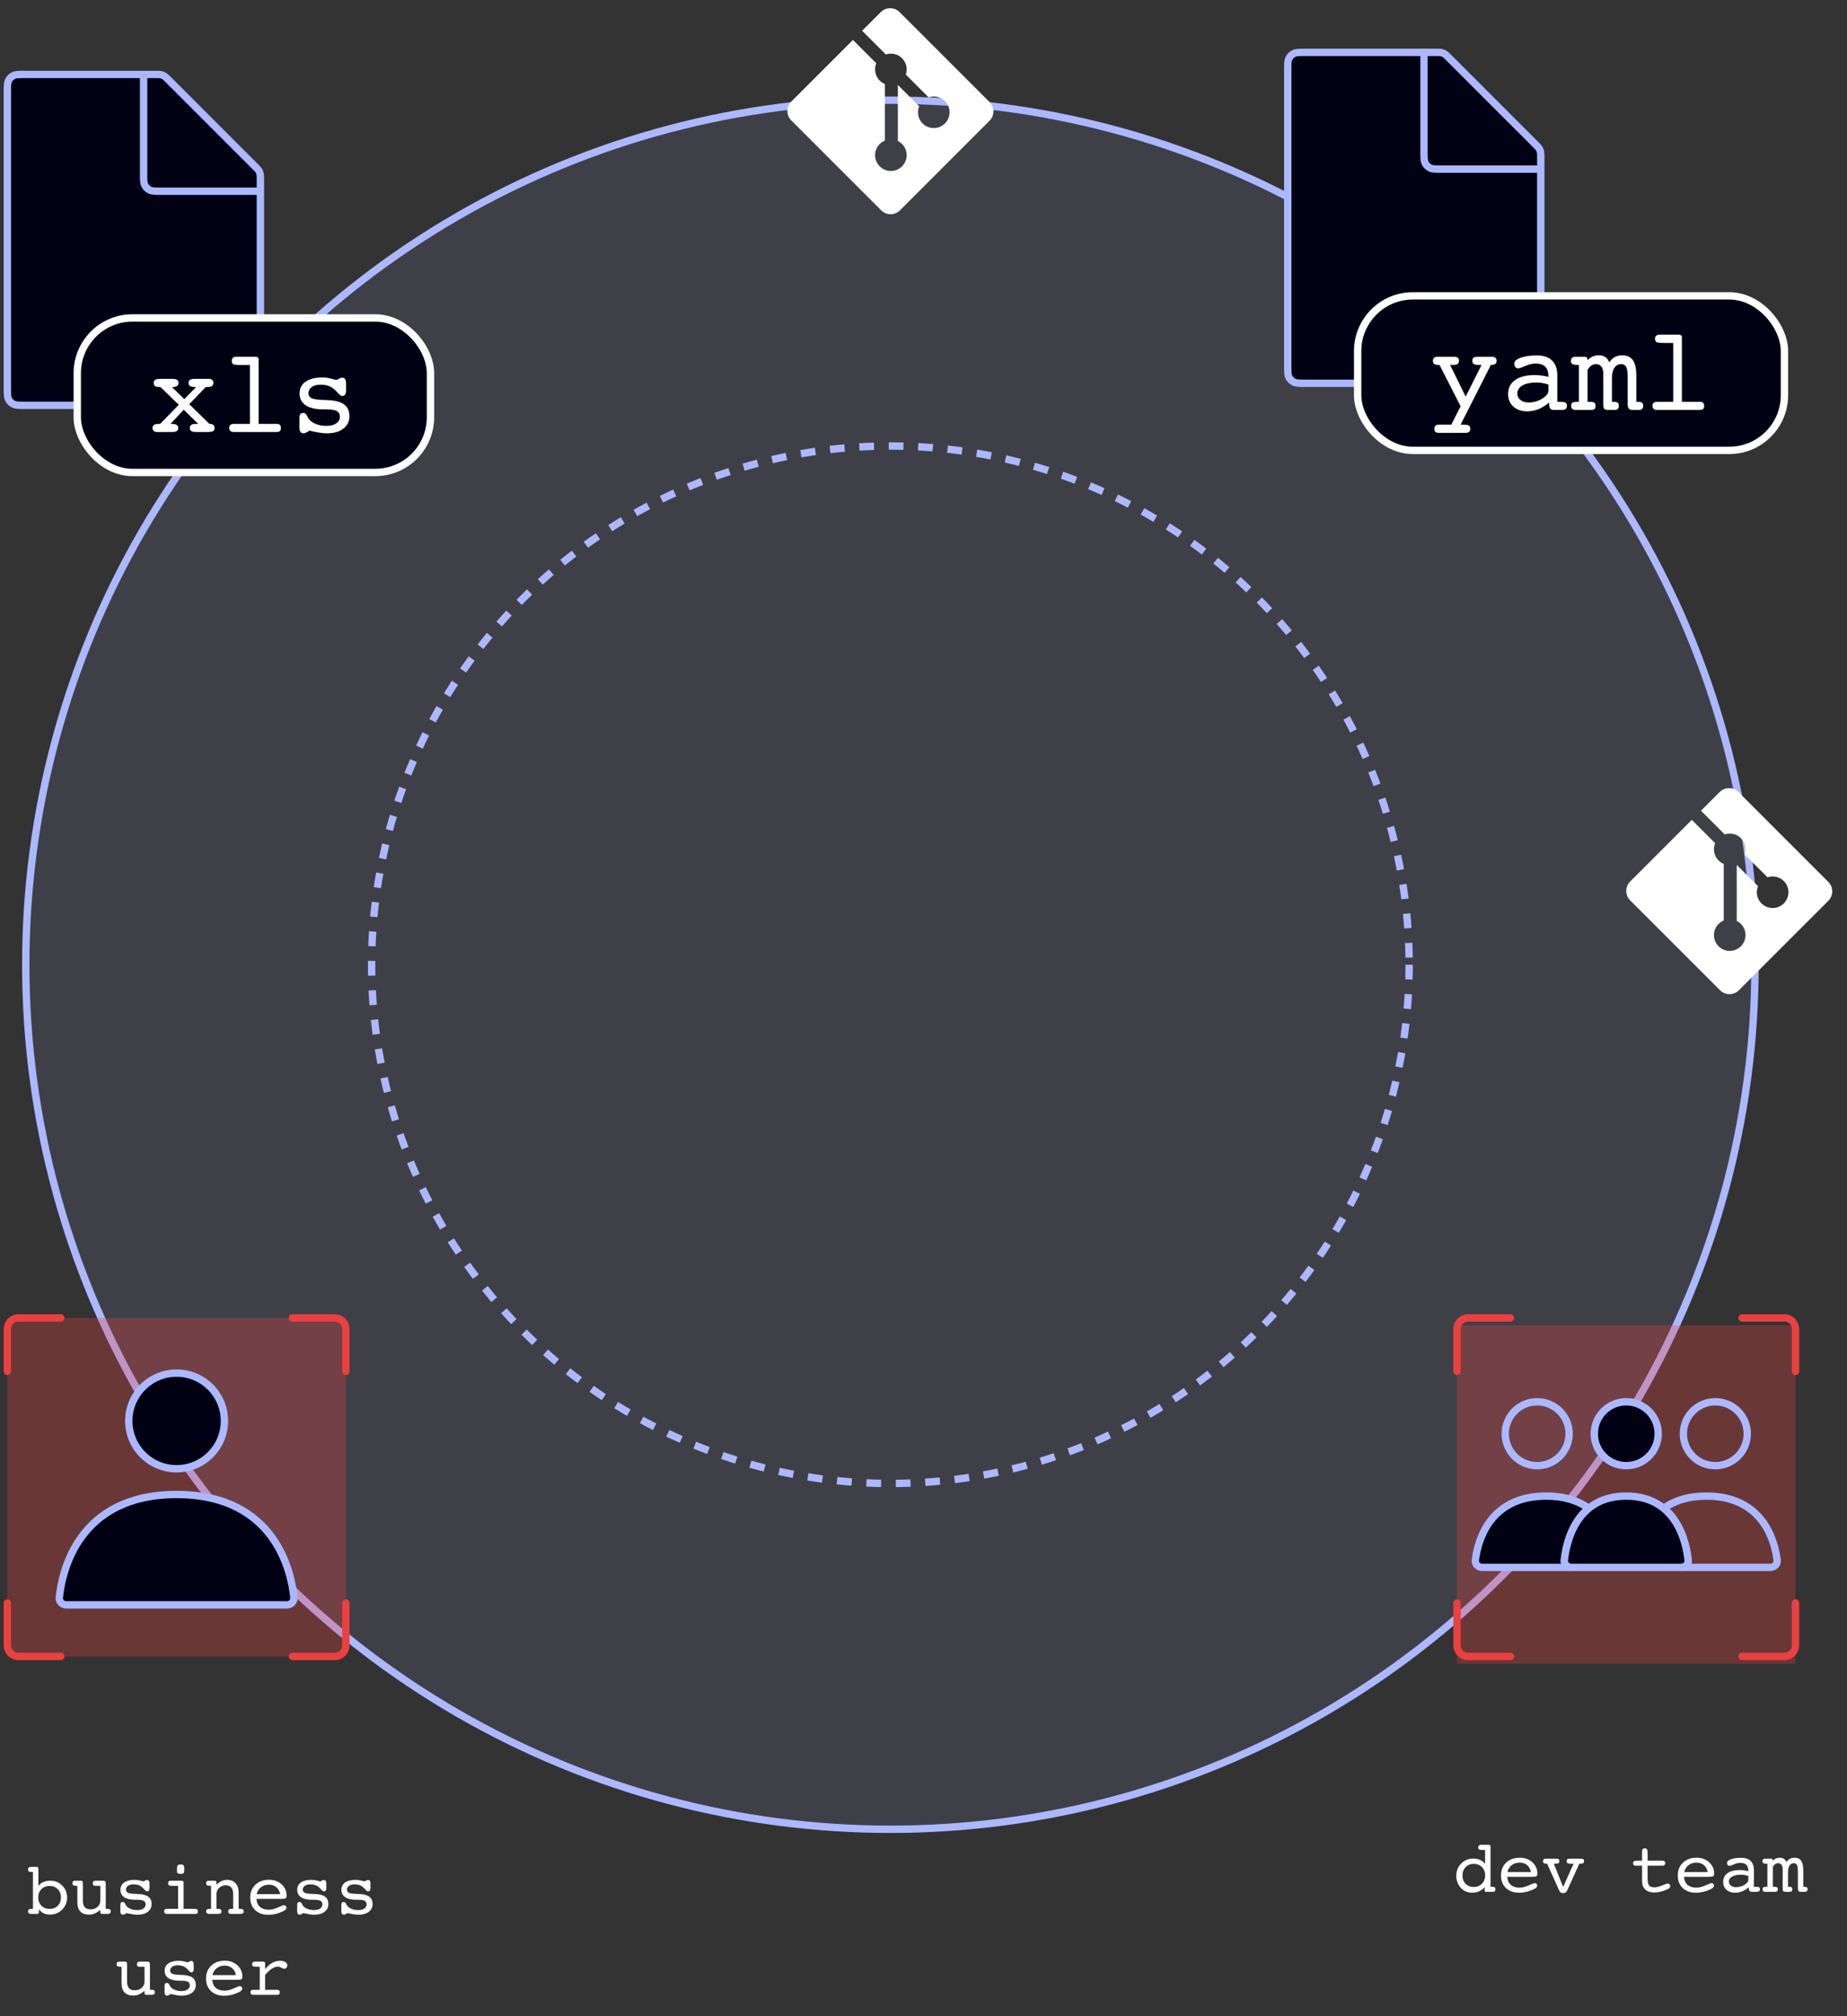 <svg width="251" height="274" viewBox="0 0 251 274" fill="none" xmlns="http://www.w3.org/2000/svg">
<rect x="0" y="0" width="251" height="274" fill="#333333" stroke="none"/>
<circle cx="121" cy="131.116" r="117.5" fill="#ABB8FF" fill-opacity="0.1" stroke="#ABB8FF"/>
<circle cx="121" cy="131.116" r="70.5" stroke="#ABB8FF" stroke-dasharray="2 2"/>
<rect x="198" y="180.116" width="46" height="46" fill="#EA4040" fill-opacity="0.3"/>
<path d="M225.342 194.856C225.342 197.255 223.398 199.199 221 199.199C218.602 199.199 216.658 197.255 216.658 194.856C216.658 192.457 218.602 190.513 221 190.513C223.398 190.513 225.342 192.457 225.342 194.856Z" fill="#020013" stroke="#ABB8FF" stroke-linecap="round"/>
<path d="M229.345 192.684C229.921 191.687 230.869 190.959 231.981 190.661C233.094 190.363 234.279 190.519 235.276 191.095C236.274 191.671 237.001 192.619 237.299 193.732C237.597 194.844 237.441 196.03 236.866 197.027C236.29 198.025 235.341 198.753 234.229 199.051C233.117 199.349 231.932 199.193 230.934 198.617C229.937 198.041 229.209 197.093 228.911 195.98C228.613 194.867 228.769 193.682 229.345 192.684L229.345 192.684Z" stroke="#ABB8FF"/>
<path d="M205.134 192.684C205.71 191.687 206.659 190.959 207.771 190.661C208.883 190.363 210.068 190.519 211.066 191.095C212.063 191.671 212.791 192.619 213.089 193.732C213.387 194.844 213.231 196.03 212.655 197.027C212.079 198.025 211.131 198.753 210.019 199.051C208.906 199.349 207.721 199.193 206.724 198.617C205.726 198.041 204.999 197.093 204.701 195.98C204.403 194.867 204.559 193.682 205.134 192.684L205.134 192.684Z" stroke="#ABB8FF"/>
<path d="M241.503 212.025L241.007 212.086L241.503 212.025ZM226.084 204.991L225.794 204.584L225.261 204.964L225.768 205.378L226.084 204.991ZM229.407 212.024L229.904 211.97L229.407 212.024ZM240.579 212.517H228.474V213.517H240.579V212.517ZM241.007 212.086C241.034 212.301 240.867 212.517 240.579 212.517V213.517C241.395 213.517 242.108 212.844 241.999 211.963L241.007 212.086ZM231.895 203.831C235.618 203.831 237.796 205.313 239.095 207.051C240.414 208.816 240.859 210.89 241.007 212.086L241.999 211.963C241.842 210.69 241.364 208.417 239.896 206.452C238.408 204.462 235.934 202.831 231.895 202.831V203.831ZM226.375 205.398C227.665 204.476 229.439 203.831 231.895 203.831V202.831C229.253 202.831 227.271 203.529 225.794 204.584L226.375 205.398ZM225.768 205.378C228.082 207.268 228.733 210.441 228.91 212.078L229.904 211.97C229.722 210.288 229.039 206.759 226.4 204.604L225.768 205.378ZM228.91 212.078C228.934 212.3 228.76 212.517 228.474 212.517V213.517C229.292 213.517 229.999 212.846 229.904 211.97L228.91 212.078Z" fill="#ABB8FF"/>
<path fill-rule="evenodd" clip-rule="evenodd" d="M215.916 204.991C214.532 204.002 212.654 203.331 210.105 203.331C202.343 203.331 200.802 209.555 200.497 212.025C200.429 212.573 200.869 213.017 201.421 213.017H213.526C212.974 213.017 212.533 212.573 212.593 212.024C212.772 210.365 213.44 207.013 215.916 204.991Z" fill="#020013"/>
<path d="M215.916 204.991L216.232 205.378L216.739 204.964L216.207 204.584L215.916 204.991ZM200.497 212.025L200.993 212.086L200.497 212.025ZM212.593 212.024L213.09 212.078L212.593 212.024ZM210.105 203.831C212.561 203.831 214.335 204.476 215.625 205.398L216.207 204.584C214.729 203.529 212.747 202.831 210.105 202.831V203.831ZM200.993 212.086C201.141 210.89 201.586 208.816 202.905 207.051C204.205 205.313 206.382 203.831 210.105 203.831V202.831C206.066 202.831 203.592 204.462 202.104 206.452C200.636 208.417 200.158 210.69 200.001 211.963L200.993 212.086ZM201.421 212.517C201.133 212.517 200.966 212.301 200.993 212.086L200.001 211.963C199.892 212.844 200.605 213.517 201.421 213.517V212.517ZM213.526 212.517H201.421V213.517H213.526V212.517ZM213.526 212.517C213.24 212.517 213.066 212.3 213.09 212.078L212.096 211.97C212.001 212.846 212.709 213.517 213.526 213.517V212.517ZM213.09 212.078C213.267 210.441 213.918 207.268 216.232 205.378L215.6 204.604C212.961 206.759 212.278 210.288 212.096 211.97L213.09 212.078Z" fill="#ABB8FF"/>
<path d="M221 203.331C227.792 203.331 229.14 209.553 229.407 212.024C229.467 212.573 229.026 213.017 228.474 213.017H213.526C212.974 213.017 212.533 212.573 212.593 212.024C212.86 209.553 214.208 203.331 221 203.331Z" fill="#020013" stroke="#ABB8FF" stroke-linecap="round"/>
<path d="M236.737 225.125H242.5C243.328 225.125 244 224.453 244 223.625V217.86" stroke="#EA4040" stroke-linecap="round"/>
<path d="M236.737 179.116H242.5C243.328 179.116 244 179.788 244 180.616V186.381" stroke="#EA4040" stroke-linecap="round"/>
<path d="M205.263 225.125H199.5C198.672 225.125 198 224.453 198 223.625V217.86" stroke="#EA4040" stroke-linecap="round"/>
<path d="M205.263 179.116H199.5C198.672 179.116 198 179.788 198 180.616V186.381" stroke="#EA4040" stroke-linecap="round"/>
<rect x="1" y="179.116" width="46" height="46" fill="#EA4040" fill-opacity="0.3"/>
<circle cx="24" cy="193.116" r="6.5" fill="#020013" stroke="#ABB8FF" stroke-linecap="round"/>
<path d="M24 203.116C37.483 203.116 39.604 213.768 39.938 217.119C39.992 217.669 39.552 218.116 39 218.116H9C8.448 218.116 8.008 217.669 8.062 217.119C8.396 213.768 10.517 203.116 24 203.116Z" fill="#020013" stroke="#ABB8FF" stroke-linecap="round"/>
<path d="M39.737 225.125H45.5C46.328 225.125 47 224.453 47 223.625V217.86" stroke="#EA4040" stroke-linecap="round"/>
<path d="M39.737 179.116H45.5C46.328 179.116 47 179.788 47 180.616V186.381" stroke="#EA4040" stroke-linecap="round"/>
<path d="M8.263 225.125H2.5C1.672 225.125 1 224.453 1 223.625V217.86" stroke="#EA4040" stroke-linecap="round"/>
<path d="M8.263 179.116H2.5C1.672 179.116 1 179.788 1 180.616V186.381" stroke="#EA4040" stroke-linecap="round"/>
<path d="M1 12.516C1 11.676 1 11.256 1.163 10.935C1.307 10.653 1.537 10.423 1.819 10.28C2.14 10.116 2.56 10.116 3.4 10.116H21.166C21.533 10.116 21.716 10.116 21.889 10.158C22.042 10.194 22.188 10.255 22.322 10.337C22.474 10.43 22.604 10.56 22.863 10.819L34.682 22.641C34.941 22.9 35.071 23.03 35.164 23.181C35.246 23.315 35.307 23.462 35.343 23.615C35.385 23.787 35.385 23.971 35.385 24.337V52.689C35.385 53.529 35.385 53.95 35.221 54.27C35.078 54.553 34.848 54.782 34.566 54.926C34.245 55.089 33.825 55.089 32.985 55.089H3.4C2.56 55.089 2.14 55.089 1.819 54.926C1.537 54.782 1.307 54.553 1.163 54.27C1 53.95 1 53.529 1 52.689V12.516Z" fill="#020013" stroke="#ABB8FF"/>
<path d="M19.515 10.116V23.589C19.515 24.429 19.515 24.849 19.678 25.17C19.822 25.452 20.052 25.682 20.334 25.826C20.655 25.989 21.075 25.989 21.915 25.989H35.385" stroke="#ABB8FF"/>
<rect x="10.5" y="43.211" width="48" height="21" rx="7.5" fill="#020013"/>
<path d="M23.172 57.609H23.398C23.659 57.609 23.862 57.659 24.008 57.758C24.154 57.852 24.227 57.987 24.227 58.164C24.227 58.352 24.162 58.489 24.031 58.578C23.906 58.667 23.706 58.711 23.43 58.711H21.273C21.117 58.711 20.987 58.659 20.883 58.555C20.779 58.45 20.727 58.32 20.727 58.164C20.727 57.971 20.797 57.831 20.938 57.742C21.078 57.654 21.302 57.609 21.609 57.609H21.766L24.297 55.016L21.812 52.602H21.703C21.401 52.602 21.19 52.562 21.07 52.484C20.956 52.401 20.898 52.258 20.898 52.055C20.898 51.841 20.963 51.695 21.094 51.617C21.229 51.534 21.484 51.492 21.859 51.492H23.461C23.742 51.492 23.945 51.539 24.07 51.633C24.201 51.721 24.266 51.862 24.266 52.055C24.266 52.232 24.193 52.367 24.047 52.461C23.906 52.555 23.701 52.602 23.43 52.602H23.367L25.047 54.25L26.648 52.602H26.484C26.193 52.602 25.977 52.56 25.836 52.477C25.695 52.388 25.625 52.252 25.625 52.07C25.625 51.867 25.688 51.721 25.812 51.633C25.938 51.539 26.141 51.492 26.422 51.492H28.453C28.615 51.492 28.745 51.544 28.844 51.648C28.948 51.747 29 51.877 29 52.039C29 52.232 28.935 52.375 28.805 52.469C28.674 52.557 28.466 52.602 28.18 52.602H27.961L25.719 54.937L28.453 57.609H28.531C28.729 57.609 28.883 57.659 28.992 57.758C29.102 57.852 29.156 57.987 29.156 58.164C29.156 58.372 29.094 58.516 28.969 58.594C28.844 58.672 28.586 58.711 28.195 58.711H26.602C26.326 58.711 26.122 58.667 25.992 58.578C25.862 58.489 25.797 58.352 25.797 58.164C25.797 57.992 25.859 57.857 25.984 57.758C26.109 57.659 26.281 57.609 26.5 57.609H26.938L24.969 55.687L23.172 57.609ZM33.969 49.609H32.641C32.135 49.609 31.818 49.57 31.688 49.492C31.562 49.409 31.5 49.26 31.5 49.047C31.5 48.859 31.552 48.719 31.656 48.625C31.766 48.531 31.922 48.484 32.125 48.484H34.703C34.844 48.484 34.953 48.513 35.031 48.57C35.109 48.627 35.148 48.706 35.148 48.805V57.609H37.602C37.8 57.609 37.943 57.654 38.031 57.742C38.125 57.825 38.172 57.961 38.172 58.148C38.172 58.362 38.128 58.51 38.039 58.594C37.95 58.672 37.784 58.711 37.539 58.711H31.773C31.57 58.711 31.414 58.664 31.305 58.57C31.201 58.477 31.148 58.336 31.148 58.148C31.148 57.966 31.203 57.831 31.312 57.742C31.422 57.654 31.586 57.609 31.805 57.609H33.969V49.609ZM40.695 58.148V56.758C40.695 56.529 40.737 56.364 40.82 56.266C40.909 56.167 41.05 56.117 41.242 56.117C41.456 56.117 41.625 56.263 41.75 56.555C41.833 56.732 41.909 56.864 41.977 56.953C42.195 57.234 42.518 57.461 42.945 57.633C43.372 57.799 43.844 57.883 44.359 57.883C44.911 57.883 45.354 57.771 45.688 57.547C46.021 57.323 46.188 57.029 46.188 56.664C46.188 56.294 46.052 56.031 45.781 55.875C45.516 55.719 45.057 55.641 44.406 55.641H43.977C42.914 55.641 42.104 55.456 41.547 55.086C40.99 54.716 40.711 54.18 40.711 53.477C40.711 52.789 40.982 52.255 41.523 51.875C42.07 51.495 42.836 51.305 43.82 51.305C44.221 51.305 44.63 51.362 45.047 51.477C45.464 51.586 45.682 51.641 45.703 51.641C45.76 51.641 45.87 51.591 46.031 51.492C46.193 51.388 46.352 51.336 46.508 51.336C46.685 51.336 46.815 51.401 46.898 51.531C46.987 51.661 47.031 51.857 47.031 52.117V53.031C47.031 53.307 46.99 53.508 46.906 53.633C46.823 53.752 46.69 53.812 46.508 53.812C46.352 53.812 46.159 53.68 45.93 53.414C45.768 53.232 45.635 53.094 45.531 53C45.255 52.745 44.961 52.562 44.648 52.453C44.336 52.339 43.969 52.281 43.547 52.281C43.057 52.281 42.661 52.391 42.359 52.609C42.062 52.823 41.914 53.096 41.914 53.43C41.914 53.758 42.068 53.992 42.375 54.133C42.682 54.273 43.344 54.354 44.359 54.375C45.443 54.401 46.234 54.591 46.734 54.945C47.234 55.294 47.484 55.836 47.484 56.57C47.484 57.273 47.208 57.836 46.656 58.258C46.104 58.68 45.359 58.891 44.422 58.891C44.125 58.891 43.794 58.862 43.43 58.805C43.065 58.752 42.607 58.661 42.055 58.531C41.872 58.651 41.716 58.739 41.586 58.797C41.456 58.859 41.346 58.891 41.258 58.891C41.075 58.891 40.935 58.828 40.836 58.703C40.742 58.573 40.695 58.388 40.695 58.148Z" fill="white"/>
<rect x="10.5" y="43.211" width="48" height="21" rx="7.5" stroke="white"/>
<path d="M175 9.516C175 8.676 175 8.256 175.163 7.935C175.307 7.653 175.537 7.423 175.819 7.28C176.14 7.116 176.56 7.116 177.4 7.116H195.166C195.533 7.116 195.716 7.116 195.889 7.158C196.042 7.194 196.188 7.255 196.322 7.337C196.474 7.43 196.603 7.56 196.863 7.819L208.682 19.641C208.941 19.9 209.071 20.03 209.164 20.181C209.246 20.315 209.307 20.462 209.343 20.615C209.385 20.787 209.385 20.971 209.385 21.337V49.689C209.385 50.529 209.385 50.95 209.221 51.27C209.078 51.553 208.848 51.782 208.566 51.926C208.245 52.089 207.825 52.089 206.985 52.089H177.4C176.56 52.089 176.14 52.089 175.819 51.926C175.537 51.782 175.307 51.553 175.163 51.27C175 50.95 175 50.529 175 49.689V9.516Z" fill="#020013" stroke="#ABB8FF"/>
<path d="M193.515 7.116V20.589C193.515 21.429 193.515 21.849 193.678 22.17C193.822 22.452 194.051 22.682 194.334 22.826C194.655 22.989 195.075 22.989 195.915 22.989H209.385" stroke="#ABB8FF"/>
<rect x="184.5" y="40.211" width="58" height="21" rx="7.5" fill="#020013"/>
<path d="M198.492 57.711H198.828C199.208 57.711 199.466 57.75 199.602 57.828C199.737 57.911 199.805 58.059 199.805 58.273C199.805 58.455 199.75 58.593 199.641 58.687C199.536 58.781 199.383 58.828 199.18 58.828H195.578C195.333 58.828 195.161 58.786 195.062 58.703C194.969 58.619 194.922 58.476 194.922 58.273C194.922 58.086 194.971 57.945 195.07 57.851C195.174 57.757 195.328 57.711 195.531 57.711H197.227L198.492 55.218L195.625 49.601C195.281 49.601 195.044 49.559 194.914 49.476C194.789 49.393 194.727 49.247 194.727 49.039C194.727 48.856 194.779 48.721 194.883 48.632C194.987 48.539 195.143 48.492 195.352 48.492H197.531C197.823 48.492 198.018 48.533 198.117 48.617C198.216 48.695 198.266 48.836 198.266 49.039C198.266 49.247 198.201 49.393 198.07 49.476C197.94 49.559 197.701 49.601 197.352 49.601H197.062L199.18 53.906L201.336 49.601H201.031C200.672 49.601 200.424 49.559 200.289 49.476C200.154 49.393 200.086 49.247 200.086 49.039C200.086 48.836 200.135 48.695 200.234 48.617C200.333 48.533 200.531 48.492 200.828 48.492H202.758C202.971 48.492 203.128 48.539 203.227 48.632C203.331 48.721 203.383 48.856 203.383 49.039C203.383 49.237 203.326 49.377 203.211 49.461C203.096 49.544 202.893 49.591 202.602 49.601L198.492 57.711ZM210.422 52.257C210.135 52.164 209.857 52.096 209.586 52.054C209.32 52.007 209.055 51.984 208.789 51.984C207.987 51.984 207.354 52.119 206.891 52.39C206.427 52.661 206.195 53.026 206.195 53.484C206.195 53.838 206.339 54.13 206.625 54.359C206.917 54.588 207.286 54.703 207.734 54.703C208.396 54.703 209.008 54.531 209.57 54.187C210.138 53.838 210.422 53.476 210.422 53.101V52.257ZM210.484 54.718C210.057 55.104 209.591 55.398 209.086 55.601C208.586 55.804 208.07 55.906 207.539 55.906C206.763 55.906 206.135 55.69 205.656 55.257C205.182 54.825 204.945 54.263 204.945 53.57C204.945 52.747 205.26 52.109 205.891 51.656C206.526 51.203 207.417 50.976 208.562 50.976C208.865 50.976 209.169 50.997 209.477 51.039C209.784 51.075 210.099 51.135 210.422 51.218V51.164C210.422 50.565 210.279 50.122 209.992 49.836C209.706 49.549 209.26 49.406 208.656 49.406C208.25 49.406 207.797 49.515 207.297 49.734C206.797 49.953 206.466 50.062 206.305 50.062C206.154 50.062 206.029 50.002 205.93 49.882C205.831 49.757 205.781 49.599 205.781 49.406C205.781 49.099 206.068 48.838 206.641 48.625C207.219 48.411 207.956 48.304 208.852 48.304C209.768 48.304 210.461 48.539 210.93 49.007C211.398 49.471 211.633 50.158 211.633 51.07V54.609H212.016C212.385 54.609 212.633 54.648 212.758 54.726C212.883 54.804 212.945 54.945 212.945 55.148C212.945 55.336 212.893 55.476 212.789 55.57C212.685 55.664 212.529 55.711 212.32 55.711H211.094C210.948 55.711 210.828 55.666 210.734 55.578C210.641 55.489 210.578 55.362 210.547 55.195L210.484 54.718ZM221.195 51.359C221.195 50.625 221.128 50.13 220.992 49.875C220.862 49.614 220.635 49.484 220.312 49.484C219.927 49.484 219.62 49.651 219.391 49.984C219.167 50.317 219.055 50.776 219.055 51.359V54.609H219.195C219.513 54.609 219.724 54.648 219.828 54.726C219.938 54.799 219.992 54.94 219.992 55.148C219.992 55.336 219.948 55.476 219.859 55.57C219.771 55.664 219.635 55.711 219.453 55.711H218.461C218.237 55.711 218.083 55.658 218 55.554C217.922 55.45 217.883 55.226 217.883 54.882V54.656V51.359V50.75C217.883 50.359 217.794 50.052 217.617 49.828C217.44 49.599 217.198 49.484 216.891 49.484C216.656 49.484 216.44 49.554 216.242 49.695C216.049 49.83 215.883 50.033 215.742 50.304V54.609H216.031C216.344 54.609 216.555 54.648 216.664 54.726C216.773 54.804 216.828 54.945 216.828 55.148C216.828 55.362 216.784 55.51 216.695 55.593C216.607 55.671 216.438 55.711 216.188 55.711H214.109C213.906 55.711 213.755 55.666 213.656 55.578C213.562 55.484 213.516 55.341 213.516 55.148C213.516 54.94 213.576 54.799 213.695 54.726C213.82 54.648 214.06 54.609 214.414 54.609H214.57V49.601H214.43C214.065 49.601 213.815 49.559 213.68 49.476C213.549 49.393 213.484 49.247 213.484 49.039C213.484 48.856 213.536 48.721 213.641 48.632C213.745 48.539 213.901 48.492 214.109 48.492H215.305C215.477 48.492 215.589 48.523 215.641 48.586C215.698 48.643 215.732 48.768 215.742 48.961C215.956 48.731 216.185 48.562 216.43 48.453C216.674 48.343 216.951 48.289 217.258 48.289C217.622 48.289 217.922 48.369 218.156 48.531C218.396 48.687 218.573 48.927 218.688 49.25C218.906 48.921 219.159 48.679 219.445 48.523C219.732 48.367 220.06 48.289 220.43 48.289C221.102 48.289 221.591 48.507 221.898 48.945C222.211 49.382 222.367 50.091 222.367 51.07V54.609H222.492C222.815 54.609 223.031 54.648 223.141 54.726C223.25 54.804 223.305 54.945 223.305 55.148C223.305 55.336 223.258 55.476 223.164 55.57C223.07 55.664 222.932 55.711 222.75 55.711H221.805C221.596 55.711 221.443 55.648 221.344 55.523C221.245 55.398 221.195 55.2 221.195 54.929V51.359ZM227.383 46.609H226.055C225.549 46.609 225.232 46.57 225.102 46.492C224.977 46.408 224.914 46.26 224.914 46.046C224.914 45.859 224.966 45.718 225.07 45.625C225.18 45.531 225.336 45.484 225.539 45.484H228.117C228.258 45.484 228.367 45.513 228.445 45.57C228.523 45.627 228.562 45.705 228.562 45.804V54.609H231.016C231.214 54.609 231.357 54.653 231.445 54.742C231.539 54.825 231.586 54.961 231.586 55.148C231.586 55.362 231.542 55.51 231.453 55.593C231.365 55.671 231.198 55.711 230.953 55.711H225.188C224.984 55.711 224.828 55.664 224.719 55.57C224.615 55.476 224.562 55.336 224.562 55.148C224.562 54.966 224.617 54.83 224.727 54.742C224.836 54.653 225 54.609 225.219 54.609H227.383V46.609Z" fill="white"/>
<rect x="184.5" y="40.211" width="58" height="21" rx="7.5" stroke="white"/>
<g clip-path="url(#clip0_26_1160)">
<path d="M134.473 13.868L122.248 1.643C121.544 0.939 120.401 0.939 119.697 1.643L117.159 4.181L120.38 7.402C121.151 7.14 122.007 7.338 122.583 7.914C123.162 8.496 123.36 9.355 123.092 10.132L126.197 13.234C126.974 12.966 127.833 13.164 128.415 13.743C129.253 14.581 129.253 15.94 128.415 16.778C127.577 17.616 126.218 17.616 125.377 16.778C124.765 16.166 124.582 15.245 124.911 14.444L122.016 11.549V19.167C123.08 19.691 123.515 20.977 122.988 22.041C122.885 22.251 122.747 22.443 122.583 22.607C121.745 23.445 120.386 23.445 119.548 22.607C118.71 21.769 118.71 20.41 119.548 19.572C119.749 19.371 119.987 19.213 120.249 19.103V11.415C119.152 10.964 118.628 9.709 119.082 8.612C119.082 8.609 119.082 8.606 119.085 8.603L115.91 5.428L107.527 13.81C106.823 14.514 106.823 15.657 107.527 16.361L119.752 28.586C120.456 29.29 121.599 29.29 122.303 28.586L134.47 16.419C135.174 15.715 135.174 14.572 134.47 13.868" fill="white"/>
</g>
<g clip-path="url(#clip1_26_1160)">
<path d="M248.473 119.868L236.248 107.643C235.544 106.939 234.401 106.939 233.697 107.643L231.159 110.181L234.38 113.402C235.151 113.14 236.007 113.338 236.583 113.914C237.162 114.496 237.36 115.355 237.092 116.132L240.197 119.234C240.974 118.966 241.833 119.164 242.415 119.743C243.253 120.581 243.253 121.94 242.415 122.778C241.577 123.616 240.218 123.616 239.377 122.778C238.765 122.166 238.582 121.245 238.911 120.444L236.016 117.549V125.167C237.08 125.691 237.515 126.977 236.988 128.041C236.885 128.251 236.747 128.443 236.583 128.607C235.745 129.445 234.386 129.445 233.548 128.607C232.71 127.769 232.71 126.41 233.548 125.572C233.749 125.371 233.987 125.213 234.249 125.103V117.415C233.152 116.964 232.628 115.709 233.082 114.612C233.082 114.609 233.082 114.606 233.085 114.603L229.91 111.428L221.527 119.81C220.823 120.514 220.823 121.657 221.527 122.361L233.752 134.586C234.456 135.29 235.599 135.29 236.303 134.586L248.47 122.419C249.174 121.715 249.174 120.572 248.47 119.868" fill="white"/>
</g>
<path d="M6.738 259.437C7.197 259.437 7.57 259.293 7.856 259.003C8.143 258.713 8.286 258.337 8.286 257.875C8.286 257.422 8.14 257.05 7.847 256.757C7.557 256.464 7.188 256.317 6.738 256.317C6.286 256.317 5.915 256.464 5.625 256.757C5.339 257.046 5.195 257.419 5.195 257.875C5.195 258.331 5.339 258.705 5.625 258.998C5.915 259.291 6.286 259.437 6.738 259.437ZM5.215 256.307C5.397 256.08 5.625 255.905 5.898 255.785C6.172 255.665 6.481 255.604 6.826 255.604C7.48 255.604 8.026 255.826 8.462 256.268C8.898 256.708 9.116 257.253 9.116 257.904C9.116 258.545 8.892 259.089 8.442 259.535C7.996 259.981 7.451 260.204 6.807 260.204C6.465 260.204 6.167 260.144 5.913 260.023C5.659 259.903 5.451 259.721 5.288 259.476V259.867C5.288 259.955 5.272 260.018 5.239 260.057C5.21 260.097 5.16 260.116 5.088 260.116H4.194C4.067 260.116 3.973 260.087 3.911 260.028C3.849 259.97 3.818 259.882 3.818 259.765C3.818 259.634 3.856 259.546 3.931 259.501C4.006 259.452 4.154 259.428 4.375 259.428H4.478V254.428H4.385C4.163 254.428 4.012 254.402 3.931 254.349C3.849 254.297 3.809 254.206 3.809 254.076C3.809 253.959 3.841 253.871 3.906 253.812C3.971 253.754 4.067 253.724 4.194 253.724H4.937C5.034 253.724 5.104 253.741 5.146 253.773C5.192 253.806 5.215 253.856 5.215 253.925V256.307ZM11.265 258.314C11.265 258.724 11.351 259.024 11.523 259.213C11.696 259.402 11.969 259.496 12.344 259.496C12.699 259.496 13.001 259.384 13.252 259.159C13.506 258.934 13.633 258.653 13.633 258.314V256.298H12.964C12.837 256.298 12.744 256.272 12.685 256.22C12.63 256.164 12.602 256.08 12.602 255.966C12.602 255.842 12.633 255.751 12.695 255.692C12.757 255.634 12.856 255.604 12.993 255.604H14.033C14.157 255.604 14.243 255.632 14.292 255.687C14.344 255.739 14.37 255.87 14.37 256.078V259.428H14.595C14.754 259.428 14.868 259.454 14.937 259.506C15.008 259.558 15.044 259.644 15.044 259.765C15.044 259.882 15.01 259.97 14.941 260.028C14.876 260.087 14.78 260.116 14.653 260.116H13.911C13.823 260.116 13.755 260.098 13.706 260.062C13.657 260.027 13.633 259.978 13.633 259.916V259.584C13.32 259.825 13.052 259.991 12.827 260.082C12.606 260.17 12.371 260.214 12.124 260.214C11.587 260.214 11.183 260.072 10.913 259.789C10.646 259.502 10.513 259.071 10.513 258.495V256.298H10.41C10.189 256.298 10.037 256.272 9.956 256.22C9.875 256.168 9.834 256.076 9.834 255.946C9.834 255.832 9.865 255.748 9.927 255.692C9.992 255.634 10.091 255.604 10.225 255.604H10.962C11.076 255.604 11.154 255.627 11.196 255.673C11.242 255.718 11.265 255.819 11.265 255.975V258.314ZM16.357 259.765V258.895C16.357 258.752 16.384 258.65 16.436 258.588C16.491 258.526 16.579 258.495 16.699 258.495C16.833 258.495 16.939 258.586 17.017 258.768C17.069 258.879 17.116 258.962 17.158 259.017C17.295 259.193 17.497 259.335 17.764 259.442C18.031 259.546 18.325 259.599 18.648 259.599C18.992 259.599 19.269 259.529 19.477 259.389C19.686 259.249 19.79 259.065 19.79 258.837C19.79 258.606 19.705 258.441 19.536 258.344C19.37 258.246 19.084 258.197 18.677 258.197H18.408C17.744 258.197 17.238 258.082 16.89 257.85C16.541 257.619 16.367 257.284 16.367 256.845C16.367 256.415 16.537 256.081 16.875 255.844C17.217 255.606 17.695 255.487 18.311 255.487C18.561 255.487 18.817 255.523 19.077 255.595C19.338 255.663 19.474 255.697 19.487 255.697C19.523 255.697 19.591 255.666 19.692 255.604C19.793 255.539 19.893 255.507 19.99 255.507C20.101 255.507 20.182 255.547 20.234 255.629C20.29 255.71 20.317 255.832 20.317 255.995V256.566C20.317 256.739 20.291 256.864 20.239 256.942C20.187 257.017 20.104 257.055 19.99 257.055C19.893 257.055 19.772 256.972 19.629 256.806C19.528 256.692 19.445 256.605 19.38 256.547C19.207 256.387 19.023 256.273 18.828 256.205C18.633 256.133 18.403 256.098 18.14 256.098C17.834 256.098 17.586 256.166 17.398 256.303C17.212 256.436 17.119 256.607 17.119 256.815C17.119 257.02 17.215 257.167 17.407 257.255C17.599 257.343 18.013 257.393 18.648 257.406C19.325 257.422 19.819 257.541 20.132 257.763C20.444 257.981 20.601 258.319 20.601 258.778C20.601 259.218 20.428 259.569 20.083 259.833C19.738 260.097 19.273 260.228 18.686 260.228C18.501 260.228 18.294 260.21 18.066 260.175C17.838 260.142 17.552 260.085 17.207 260.004C17.093 260.079 16.995 260.134 16.914 260.17C16.833 260.209 16.764 260.228 16.709 260.228C16.595 260.228 16.507 260.189 16.445 260.111C16.387 260.03 16.357 259.914 16.357 259.765ZM24.043 254.198C24.043 253.847 24.074 253.625 24.136 253.534C24.201 253.443 24.338 253.397 24.546 253.397C24.748 253.397 24.881 253.436 24.946 253.515C25.011 253.589 25.044 253.77 25.044 254.057C25.044 254.336 25.013 254.511 24.951 254.579C24.893 254.644 24.758 254.677 24.546 254.677C24.338 254.677 24.201 254.646 24.136 254.584C24.074 254.522 24.043 254.393 24.043 254.198ZM24.946 259.428H26.514C26.641 259.428 26.733 259.455 26.792 259.511C26.854 259.563 26.885 259.647 26.885 259.765C26.885 259.898 26.855 259.991 26.797 260.043C26.741 260.092 26.637 260.116 26.484 260.116H22.695C22.565 260.116 22.467 260.087 22.402 260.028C22.337 259.97 22.305 259.882 22.305 259.765C22.305 259.651 22.339 259.566 22.407 259.511C22.476 259.455 22.578 259.428 22.715 259.428H24.204V256.298H23.252C23.119 256.298 23.016 256.268 22.944 256.21C22.876 256.148 22.842 256.06 22.842 255.946C22.842 255.832 22.874 255.748 22.939 255.692C23.005 255.634 23.102 255.604 23.232 255.604H24.663C24.751 255.604 24.819 255.622 24.868 255.658C24.92 255.694 24.946 255.743 24.946 255.805V259.428ZM28.682 259.428V256.298H28.589C28.367 256.298 28.215 256.272 28.13 256.22C28.049 256.168 28.008 256.076 28.008 255.946C28.008 255.826 28.042 255.739 28.11 255.687C28.179 255.632 28.289 255.604 28.442 255.604H28.672H29.141C29.229 255.604 29.297 255.622 29.346 255.658C29.395 255.694 29.419 255.743 29.419 255.805V256.137C29.657 255.915 29.891 255.752 30.122 255.648C30.356 255.541 30.599 255.487 30.85 255.487C31.341 255.487 31.727 255.64 32.007 255.946C32.29 256.252 32.432 256.675 32.432 257.216V259.428H32.661C32.824 259.428 32.941 259.455 33.013 259.511C33.084 259.563 33.12 259.647 33.12 259.765C33.12 259.891 33.081 259.983 33.003 260.038C32.928 260.09 32.793 260.116 32.598 260.116H31.519C31.31 260.116 31.177 260.092 31.118 260.043C31.06 259.994 31.03 259.901 31.03 259.765C31.03 259.638 31.064 259.55 31.133 259.501C31.201 259.452 31.33 259.428 31.519 259.428H31.689V257.396C31.689 257.016 31.603 256.726 31.431 256.527C31.258 256.325 31.008 256.224 30.679 256.224C30.347 256.224 30.054 256.337 29.8 256.561C29.546 256.786 29.419 257.064 29.419 257.396V259.428H29.59C29.785 259.428 29.917 259.452 29.985 259.501C30.054 259.55 30.088 259.638 30.088 259.765C30.088 259.901 30.059 259.994 30 260.043C29.941 260.092 29.798 260.116 29.57 260.116H28.682H28.418C28.285 260.116 28.184 260.088 28.115 260.033C28.05 259.974 28.018 259.885 28.018 259.765C28.018 259.634 28.055 259.546 28.13 259.501C28.208 259.452 28.358 259.428 28.579 259.428H28.682ZM34.853 258.075C34.88 258.544 35.037 258.907 35.327 259.164C35.62 259.418 36.019 259.545 36.523 259.545C36.904 259.545 37.319 259.444 37.769 259.242C38.218 259.037 38.49 258.934 38.584 258.934C38.682 258.934 38.763 258.965 38.828 259.027C38.893 259.089 38.926 259.166 38.926 259.257C38.926 259.351 38.892 259.437 38.823 259.516C38.755 259.594 38.646 259.67 38.496 259.745C38.171 259.905 37.834 260.027 37.485 260.111C37.14 260.196 36.797 260.238 36.455 260.238C35.713 260.238 35.119 260.025 34.673 259.599C34.227 259.169 34.004 258.601 34.004 257.894C34.004 257.175 34.24 256.592 34.712 256.146C35.184 255.7 35.799 255.477 36.558 255.477C37.245 255.477 37.814 255.686 38.267 256.102C38.719 256.519 38.945 257.024 38.945 257.616C38.945 257.798 38.906 257.92 38.828 257.982C38.753 258.044 38.547 258.075 38.208 258.075H38.135H34.853ZM34.878 257.435H38.057C38.008 257.048 37.845 256.737 37.568 256.503C37.295 256.265 36.958 256.146 36.558 256.146C36.125 256.146 35.76 256.26 35.464 256.488C35.168 256.716 34.972 257.032 34.878 257.435ZM40.381 259.765V258.895C40.381 258.752 40.407 258.65 40.459 258.588C40.514 258.526 40.602 258.495 40.723 258.495C40.856 258.495 40.962 258.586 41.04 258.768C41.092 258.879 41.139 258.962 41.182 259.017C41.318 259.193 41.52 259.335 41.787 259.442C42.054 259.546 42.349 259.599 42.671 259.599C43.016 259.599 43.293 259.529 43.501 259.389C43.709 259.249 43.813 259.065 43.813 258.837C43.813 258.606 43.729 258.441 43.56 258.344C43.394 258.246 43.107 258.197 42.7 258.197H42.432C41.768 258.197 41.261 258.082 40.913 257.85C40.565 257.619 40.391 257.284 40.391 256.845C40.391 256.415 40.56 256.081 40.898 255.844C41.24 255.606 41.719 255.487 42.334 255.487C42.585 255.487 42.84 255.523 43.101 255.595C43.361 255.663 43.498 255.697 43.511 255.697C43.547 255.697 43.615 255.666 43.716 255.604C43.817 255.539 43.916 255.507 44.014 255.507C44.124 255.507 44.206 255.547 44.258 255.629C44.313 255.71 44.341 255.832 44.341 255.995V256.566C44.341 256.739 44.315 256.864 44.263 256.942C44.211 257.017 44.128 257.055 44.014 257.055C43.916 257.055 43.796 256.972 43.652 256.806C43.551 256.692 43.468 256.605 43.403 256.547C43.231 256.387 43.047 256.273 42.852 256.205C42.656 256.133 42.427 256.098 42.163 256.098C41.857 256.098 41.61 256.166 41.421 256.303C41.235 256.436 41.143 256.607 41.143 256.815C41.143 257.02 41.239 257.167 41.431 257.255C41.623 257.343 42.036 257.393 42.671 257.406C43.348 257.422 43.843 257.541 44.155 257.763C44.468 257.981 44.624 258.319 44.624 258.778C44.624 259.218 44.452 259.569 44.106 259.833C43.761 260.097 43.296 260.228 42.71 260.228C42.524 260.228 42.318 260.21 42.09 260.175C41.862 260.142 41.575 260.085 41.23 260.004C41.117 260.079 41.019 260.134 40.938 260.17C40.856 260.209 40.788 260.228 40.732 260.228C40.618 260.228 40.531 260.189 40.469 260.111C40.41 260.03 40.381 259.914 40.381 259.765ZM46.387 259.765V258.895C46.387 258.752 46.413 258.65 46.465 258.588C46.52 258.526 46.608 258.495 46.728 258.495C46.862 258.495 46.968 258.586 47.046 258.768C47.098 258.879 47.145 258.962 47.188 259.017C47.324 259.193 47.526 259.335 47.793 259.442C48.06 259.546 48.355 259.599 48.677 259.599C49.022 259.599 49.298 259.529 49.507 259.389C49.715 259.249 49.819 259.065 49.819 258.837C49.819 258.606 49.735 258.441 49.565 258.344C49.399 258.246 49.113 258.197 48.706 258.197H48.438C47.773 258.197 47.267 258.082 46.919 257.85C46.571 257.619 46.397 257.284 46.397 256.845C46.397 256.415 46.566 256.081 46.904 255.844C47.246 255.606 47.725 255.487 48.34 255.487C48.59 255.487 48.846 255.523 49.106 255.595C49.367 255.663 49.504 255.697 49.517 255.697C49.552 255.697 49.621 255.666 49.722 255.604C49.823 255.539 49.922 255.507 50.02 255.507C50.13 255.507 50.212 255.547 50.264 255.629C50.319 255.71 50.347 255.832 50.347 255.995V256.566C50.347 256.739 50.321 256.864 50.269 256.942C50.217 257.017 50.133 257.055 50.02 257.055C49.922 257.055 49.801 256.972 49.658 256.806C49.557 256.692 49.474 256.605 49.409 256.547C49.237 256.387 49.053 256.273 48.857 256.205C48.662 256.133 48.433 256.098 48.169 256.098C47.863 256.098 47.616 256.166 47.427 256.303C47.241 256.436 47.148 256.607 47.148 256.815C47.148 257.02 47.245 257.167 47.437 257.255C47.629 257.343 48.042 257.393 48.677 257.406C49.354 257.422 49.849 257.541 50.161 257.763C50.474 257.981 50.63 258.319 50.63 258.778C50.63 259.218 50.457 259.569 50.112 259.833C49.767 260.097 49.302 260.228 48.716 260.228C48.53 260.228 48.324 260.21 48.096 260.175C47.868 260.142 47.581 260.085 47.236 260.004C47.122 260.079 47.025 260.134 46.943 260.17C46.862 260.209 46.794 260.228 46.738 260.228C46.624 260.228 46.536 260.189 46.475 260.111C46.416 260.03 46.387 259.914 46.387 259.765ZM17.27 269.314C17.27 269.724 17.357 270.024 17.529 270.213C17.702 270.402 17.975 270.496 18.35 270.496C18.704 270.496 19.007 270.384 19.258 270.159C19.512 269.934 19.639 269.653 19.639 269.314V267.298H18.97C18.843 267.298 18.75 267.272 18.691 267.22C18.636 267.164 18.608 267.08 18.608 266.966C18.608 266.842 18.639 266.751 18.701 266.692C18.763 266.634 18.862 266.604 18.999 266.604H20.039C20.163 266.604 20.249 266.632 20.298 266.687C20.35 266.739 20.376 266.87 20.376 267.078V270.428H20.601C20.76 270.428 20.874 270.454 20.942 270.506C21.014 270.558 21.05 270.644 21.05 270.765C21.05 270.882 21.016 270.97 20.947 271.028C20.882 271.087 20.786 271.116 20.659 271.116H19.917C19.829 271.116 19.761 271.098 19.712 271.062C19.663 271.027 19.639 270.978 19.639 270.916V270.584C19.326 270.825 19.058 270.991 18.833 271.082C18.612 271.17 18.377 271.214 18.13 271.214C17.593 271.214 17.189 271.072 16.919 270.789C16.652 270.502 16.519 270.071 16.519 269.495V267.298H16.416C16.195 267.298 16.043 267.272 15.962 267.22C15.88 267.168 15.84 267.076 15.84 266.946C15.84 266.832 15.871 266.748 15.933 266.692C15.998 266.634 16.097 266.604 16.23 266.604H16.968C17.082 266.604 17.16 266.627 17.202 266.673C17.248 266.718 17.27 266.819 17.27 266.975V269.314ZM22.363 270.765V269.895C22.363 269.752 22.389 269.65 22.441 269.588C22.497 269.526 22.585 269.495 22.705 269.495C22.838 269.495 22.944 269.586 23.023 269.768C23.075 269.879 23.122 269.962 23.164 270.017C23.301 270.193 23.503 270.335 23.77 270.442C24.037 270.546 24.331 270.599 24.653 270.599C24.998 270.599 25.275 270.529 25.483 270.389C25.692 270.249 25.796 270.065 25.796 269.837C25.796 269.606 25.711 269.441 25.542 269.344C25.376 269.246 25.09 269.197 24.683 269.197H24.414C23.75 269.197 23.244 269.082 22.895 268.85C22.547 268.619 22.373 268.284 22.373 267.845C22.373 267.415 22.542 267.081 22.881 266.844C23.223 266.606 23.701 266.487 24.316 266.487C24.567 266.487 24.823 266.523 25.083 266.595C25.343 266.663 25.48 266.697 25.493 266.697C25.529 266.697 25.597 266.666 25.698 266.604C25.799 266.539 25.898 266.507 25.996 266.507C26.107 266.507 26.188 266.547 26.24 266.629C26.296 266.71 26.323 266.832 26.323 266.995V267.566C26.323 267.739 26.297 267.864 26.245 267.942C26.193 268.017 26.11 268.055 25.996 268.055C25.898 268.055 25.778 267.972 25.635 267.806C25.534 267.692 25.451 267.605 25.386 267.547C25.213 267.387 25.029 267.273 24.834 267.205C24.639 267.133 24.409 267.098 24.145 267.098C23.84 267.098 23.592 267.166 23.403 267.303C23.218 267.436 23.125 267.607 23.125 267.815C23.125 268.02 23.221 268.167 23.413 268.255C23.605 268.343 24.019 268.393 24.653 268.406C25.33 268.422 25.825 268.541 26.138 268.763C26.45 268.981 26.606 269.319 26.606 269.778C26.606 270.218 26.434 270.569 26.089 270.833C25.744 271.097 25.278 271.228 24.692 271.228C24.507 271.228 24.3 271.21 24.072 271.175C23.844 271.142 23.558 271.085 23.213 271.004C23.099 271.079 23.001 271.134 22.92 271.17C22.838 271.209 22.77 271.228 22.715 271.228C22.601 271.228 22.513 271.189 22.451 271.111C22.393 271.03 22.363 270.914 22.363 270.765ZM28.848 269.075C28.874 269.544 29.032 269.907 29.321 270.164C29.614 270.418 30.013 270.545 30.518 270.545C30.898 270.545 31.314 270.444 31.763 270.242C32.212 270.037 32.484 269.934 32.578 269.934C32.676 269.934 32.757 269.965 32.822 270.027C32.887 270.089 32.92 270.166 32.92 270.257C32.92 270.351 32.886 270.437 32.817 270.516C32.749 270.594 32.64 270.67 32.49 270.745C32.165 270.905 31.828 271.027 31.48 271.111C31.134 271.196 30.791 271.238 30.449 271.238C29.707 271.238 29.113 271.025 28.667 270.599C28.221 270.169 27.998 269.601 27.998 268.894C27.998 268.175 28.234 267.592 28.706 267.146C29.178 266.7 29.793 266.477 30.552 266.477C31.239 266.477 31.808 266.686 32.261 267.102C32.713 267.519 32.94 268.024 32.94 268.616C32.94 268.798 32.9 268.92 32.822 268.982C32.747 269.044 32.541 269.075 32.202 269.075H32.129H28.848ZM28.872 268.435H32.051C32.002 268.048 31.839 267.737 31.562 267.503C31.289 267.265 30.952 267.146 30.552 267.146C30.119 267.146 29.754 267.26 29.458 267.488C29.162 267.716 28.966 268.032 28.872 268.435ZM36.025 270.428H37.647C37.773 270.428 37.866 270.455 37.925 270.511C37.987 270.563 38.018 270.647 38.018 270.765C38.018 270.898 37.988 270.991 37.93 271.043C37.874 271.092 37.77 271.116 37.617 271.116H34.424C34.297 271.116 34.201 271.087 34.136 271.028C34.071 270.97 34.038 270.882 34.038 270.765C34.038 270.651 34.071 270.566 34.136 270.511C34.204 270.455 34.308 270.428 34.448 270.428H35.298V267.298H34.966C34.65 267.298 34.453 267.273 34.375 267.224C34.297 267.172 34.258 267.08 34.258 266.946C34.258 266.832 34.289 266.748 34.351 266.692C34.416 266.634 34.513 266.604 34.644 266.604H35.757C35.845 266.604 35.911 266.622 35.957 266.658C36.003 266.691 36.025 266.739 36.025 266.805V267.635C36.335 267.247 36.657 266.959 36.992 266.77C37.328 266.582 37.689 266.487 38.076 266.487C38.366 266.487 38.6 266.546 38.779 266.663C38.958 266.78 39.048 266.932 39.048 267.117C39.048 267.238 39.002 267.345 38.911 267.439C38.823 267.53 38.726 267.576 38.618 267.576C38.543 267.576 38.416 267.527 38.237 267.43C38.062 267.329 37.904 267.278 37.764 267.278C37.51 267.278 37.241 267.369 36.958 267.552C36.678 267.731 36.367 268.016 36.025 268.406V270.428Z" fill="white"/>
<path d="M201.944 257.116C201.876 257.116 201.827 257.1 201.798 257.067C201.772 257.031 201.759 256.965 201.759 256.867V256.467C201.563 256.711 201.319 256.901 201.026 257.038C200.733 257.171 200.416 257.238 200.074 257.238C199.459 257.238 198.943 257.02 198.526 256.584C198.113 256.144 197.906 255.599 197.906 254.948C197.906 254.274 198.128 253.714 198.57 253.268C199.013 252.819 199.565 252.595 200.226 252.595C200.561 252.595 200.862 252.655 201.129 252.775C201.396 252.892 201.625 253.067 201.817 253.298V251.428H201.559C201.275 251.428 201.091 251.403 201.007 251.354C200.925 251.302 200.885 251.21 200.885 251.076C200.885 250.959 200.917 250.871 200.982 250.812C201.051 250.754 201.148 250.724 201.275 250.724H202.276C202.374 250.724 202.444 250.741 202.486 250.773C202.532 250.806 202.555 250.856 202.555 250.925V256.428H202.774C202.934 256.428 203.049 256.455 203.121 256.511C203.193 256.563 203.229 256.647 203.229 256.765C203.229 256.875 203.198 256.961 203.136 257.023C203.074 257.085 202.991 257.116 202.887 257.116H201.944ZM198.746 254.924C198.746 255.373 198.891 255.741 199.181 256.027C199.47 256.314 199.838 256.457 200.284 256.457C200.733 256.457 201.103 256.309 201.393 256.013C201.682 255.713 201.827 255.334 201.827 254.875C201.827 254.422 201.682 254.05 201.393 253.757C201.106 253.464 200.737 253.317 200.284 253.317C199.825 253.317 199.454 253.465 199.171 253.762C198.888 254.058 198.746 254.445 198.746 254.924ZM204.83 255.075C204.856 255.544 205.014 255.907 205.304 256.164C205.597 256.418 205.995 256.545 206.5 256.545C206.881 256.545 207.296 256.444 207.745 256.242C208.194 256.037 208.466 255.934 208.561 255.934C208.658 255.934 208.74 255.965 208.805 256.027C208.87 256.089 208.902 256.166 208.902 256.257C208.902 256.351 208.868 256.437 208.8 256.516C208.731 256.594 208.622 256.67 208.473 256.745C208.147 256.905 207.81 257.027 207.462 257.111C207.117 257.196 206.773 257.238 206.432 257.238C205.689 257.238 205.095 257.025 204.649 256.599C204.203 256.169 203.98 255.601 203.98 254.894C203.98 254.175 204.216 253.592 204.688 253.146C205.16 252.7 205.776 252.477 206.534 252.477C207.221 252.477 207.791 252.686 208.243 253.102C208.696 253.519 208.922 254.024 208.922 254.616C208.922 254.798 208.883 254.92 208.805 254.982C208.73 255.044 208.523 255.075 208.185 255.075H208.111H204.83ZM204.854 254.435H208.033C207.984 254.048 207.822 253.737 207.545 253.503C207.271 253.265 206.935 253.146 206.534 253.146C206.101 253.146 205.737 253.26 205.44 253.488C205.144 253.716 204.949 254.032 204.854 254.435ZM210.25 253.298C210.035 253.298 209.887 253.272 209.806 253.22C209.728 253.168 209.688 253.076 209.688 252.946C209.688 252.832 209.721 252.748 209.786 252.692C209.851 252.634 209.949 252.604 210.079 252.604H211.446C211.632 252.604 211.756 252.63 211.817 252.682C211.879 252.731 211.91 252.819 211.91 252.946C211.91 253.076 211.869 253.168 211.788 253.22C211.707 253.272 211.557 253.298 211.339 253.298H211.158L212.428 256.457L213.839 253.298H213.546C213.295 253.298 213.126 253.273 213.038 253.224C212.95 253.172 212.906 253.08 212.906 252.946C212.906 252.819 212.937 252.731 212.999 252.682C213.061 252.63 213.185 252.604 213.37 252.604H214.879C215.009 252.604 215.107 252.634 215.172 252.692C215.237 252.748 215.27 252.832 215.27 252.946C215.27 253.076 215.229 253.168 215.147 253.22C215.069 253.272 214.923 253.298 214.708 253.298H214.62L213.009 256.857C212.927 257.036 212.846 257.152 212.765 257.204C212.687 257.259 212.571 257.287 212.418 257.287C212.278 257.287 212.169 257.261 212.091 257.209C212.016 257.157 211.938 257.04 211.856 256.857L210.25 253.298ZM225.831 252.878C225.991 252.878 226.106 252.905 226.178 252.961C226.253 253.016 226.29 253.104 226.29 253.224C226.29 253.338 226.256 253.425 226.188 253.483C226.119 253.539 226.017 253.566 225.88 253.566H223.902V255.197C223.902 255.731 223.971 256.083 224.107 256.252C224.247 256.421 224.485 256.506 224.82 256.506C225.117 256.506 225.471 256.419 225.885 256.247C226.298 256.074 226.554 255.988 226.651 255.988C226.743 255.988 226.819 256.021 226.881 256.086C226.946 256.151 226.979 256.231 226.979 256.325C226.979 256.432 226.938 256.527 226.856 256.608C226.778 256.686 226.643 256.763 226.451 256.838C226.132 256.965 225.844 257.057 225.587 257.116C225.333 257.175 225.094 257.204 224.869 257.204C224.488 257.204 224.168 257.144 223.907 257.023C223.65 256.9 223.458 256.717 223.331 256.476C223.266 256.363 223.219 256.227 223.189 256.071C223.163 255.915 223.15 255.674 223.15 255.349V255.197V253.566H222.32C222.184 253.566 222.084 253.54 222.022 253.488C221.961 253.433 221.93 253.345 221.93 253.224C221.93 253.091 221.972 253 222.057 252.951C222.141 252.902 222.322 252.878 222.599 252.878H223.15V251.877V251.618C223.15 251.478 223.18 251.376 223.238 251.31C223.3 251.242 223.395 251.208 223.521 251.208C223.665 251.208 223.764 251.249 223.819 251.33C223.875 251.411 223.902 251.597 223.902 251.887V252.878H225.831ZM228.854 255.075C228.88 255.544 229.037 255.907 229.327 256.164C229.62 256.418 230.019 256.545 230.523 256.545C230.904 256.545 231.319 256.444 231.769 256.242C232.218 256.037 232.49 255.934 232.584 255.934C232.682 255.934 232.763 255.965 232.828 256.027C232.893 256.089 232.926 256.166 232.926 256.257C232.926 256.351 232.892 256.437 232.823 256.516C232.755 256.594 232.646 256.67 232.496 256.745C232.171 256.905 231.834 257.027 231.485 257.111C231.14 257.196 230.797 257.238 230.455 257.238C229.713 257.238 229.119 257.025 228.673 256.599C228.227 256.169 228.004 255.601 228.004 254.894C228.004 254.175 228.24 253.592 228.712 253.146C229.184 252.7 229.799 252.477 230.558 252.477C231.244 252.477 231.814 252.686 232.267 253.102C232.719 253.519 232.945 254.024 232.945 254.616C232.945 254.798 232.906 254.92 232.828 254.982C232.753 255.044 232.547 255.075 232.208 255.075H232.135H228.854ZM228.878 254.435H232.057C232.008 254.048 231.845 253.737 231.568 253.503C231.295 253.265 230.958 253.146 230.558 253.146C230.125 253.146 229.76 253.26 229.464 253.488C229.168 253.716 228.972 254.032 228.878 254.435ZM237.594 254.958C237.415 254.899 237.241 254.857 237.071 254.831C236.905 254.802 236.739 254.787 236.573 254.787C236.072 254.787 235.676 254.872 235.387 255.041C235.097 255.21 234.952 255.438 234.952 255.724C234.952 255.946 235.042 256.128 235.221 256.271C235.403 256.415 235.634 256.486 235.914 256.486C236.327 256.486 236.71 256.379 237.062 256.164C237.416 255.946 237.594 255.72 237.594 255.485V254.958ZM237.633 256.496C237.366 256.737 237.075 256.921 236.759 257.048C236.446 257.175 236.124 257.238 235.792 257.238C235.307 257.238 234.915 257.103 234.615 256.833C234.319 256.563 234.171 256.211 234.171 255.778C234.171 255.264 234.368 254.865 234.762 254.582C235.159 254.299 235.715 254.157 236.432 254.157C236.62 254.157 236.811 254.17 237.003 254.196C237.195 254.219 237.392 254.256 237.594 254.308V254.274C237.594 253.9 237.504 253.623 237.325 253.444C237.146 253.265 236.868 253.176 236.49 253.176C236.236 253.176 235.953 253.244 235.641 253.381C235.328 253.517 235.121 253.586 235.021 253.586C234.926 253.586 234.848 253.548 234.786 253.474C234.724 253.395 234.693 253.296 234.693 253.176C234.693 252.984 234.872 252.821 235.23 252.687C235.592 252.554 236.052 252.487 236.612 252.487C237.185 252.487 237.618 252.634 237.911 252.927C238.204 253.216 238.351 253.646 238.351 254.216V256.428H238.59C238.821 256.428 238.976 256.452 239.054 256.501C239.132 256.55 239.171 256.638 239.171 256.765C239.171 256.882 239.138 256.97 239.073 257.028C239.008 257.087 238.91 257.116 238.78 257.116H238.014C237.923 257.116 237.848 257.088 237.789 257.033C237.73 256.978 237.691 256.898 237.672 256.794L237.633 256.496ZM244.327 254.396C244.327 253.937 244.285 253.628 244.2 253.469C244.119 253.306 243.977 253.224 243.775 253.224C243.535 253.224 243.342 253.329 243.199 253.537C243.059 253.745 242.989 254.032 242.989 254.396V256.428H243.077C243.276 256.428 243.408 256.452 243.473 256.501C243.541 256.546 243.575 256.634 243.575 256.765C243.575 256.882 243.548 256.97 243.492 257.028C243.437 257.087 243.352 257.116 243.238 257.116H242.618C242.478 257.116 242.382 257.084 242.33 257.018C242.281 256.953 242.257 256.813 242.257 256.599V256.457V254.396V254.016C242.257 253.771 242.201 253.579 242.091 253.439C241.98 253.296 241.829 253.224 241.637 253.224C241.49 253.224 241.355 253.268 241.231 253.356C241.111 253.441 241.007 253.568 240.919 253.737V256.428H241.1C241.295 256.428 241.427 256.452 241.495 256.501C241.563 256.55 241.598 256.638 241.598 256.765C241.598 256.898 241.57 256.991 241.515 257.043C241.459 257.092 241.354 257.116 241.197 257.116H239.898C239.771 257.116 239.677 257.088 239.615 257.033C239.557 256.974 239.527 256.885 239.527 256.765C239.527 256.634 239.565 256.546 239.64 256.501C239.718 256.452 239.868 256.428 240.089 256.428H240.187V253.298H240.099C239.871 253.298 239.715 253.272 239.63 253.22C239.549 253.168 239.508 253.076 239.508 252.946C239.508 252.832 239.54 252.748 239.605 252.692C239.671 252.634 239.768 252.604 239.898 252.604H240.646C240.753 252.604 240.823 252.624 240.855 252.663C240.891 252.699 240.912 252.777 240.919 252.897C241.052 252.754 241.196 252.648 241.349 252.58C241.502 252.512 241.674 252.477 241.866 252.477C242.094 252.477 242.281 252.528 242.428 252.629C242.577 252.726 242.688 252.876 242.76 253.078C242.896 252.873 243.054 252.722 243.233 252.624C243.412 252.526 243.618 252.477 243.849 252.477C244.269 252.477 244.575 252.614 244.767 252.888C244.962 253.161 245.06 253.604 245.06 254.216V256.428H245.138C245.34 256.428 245.475 256.452 245.543 256.501C245.611 256.55 245.646 256.638 245.646 256.765C245.646 256.882 245.616 256.97 245.558 257.028C245.499 257.087 245.413 257.116 245.299 257.116H244.708C244.578 257.116 244.482 257.077 244.42 256.999C244.358 256.921 244.327 256.797 244.327 256.628V254.396Z" fill="white"/>
<defs>
<clipPath id="clip0_26_1160">
<rect width="28" height="28" fill="white" transform="translate(107 1.116)"/>
</clipPath>
<clipPath id="clip1_26_1160">
<rect width="28" height="28" fill="white" transform="translate(221 107.116)"/>
</clipPath>
</defs>
</svg>